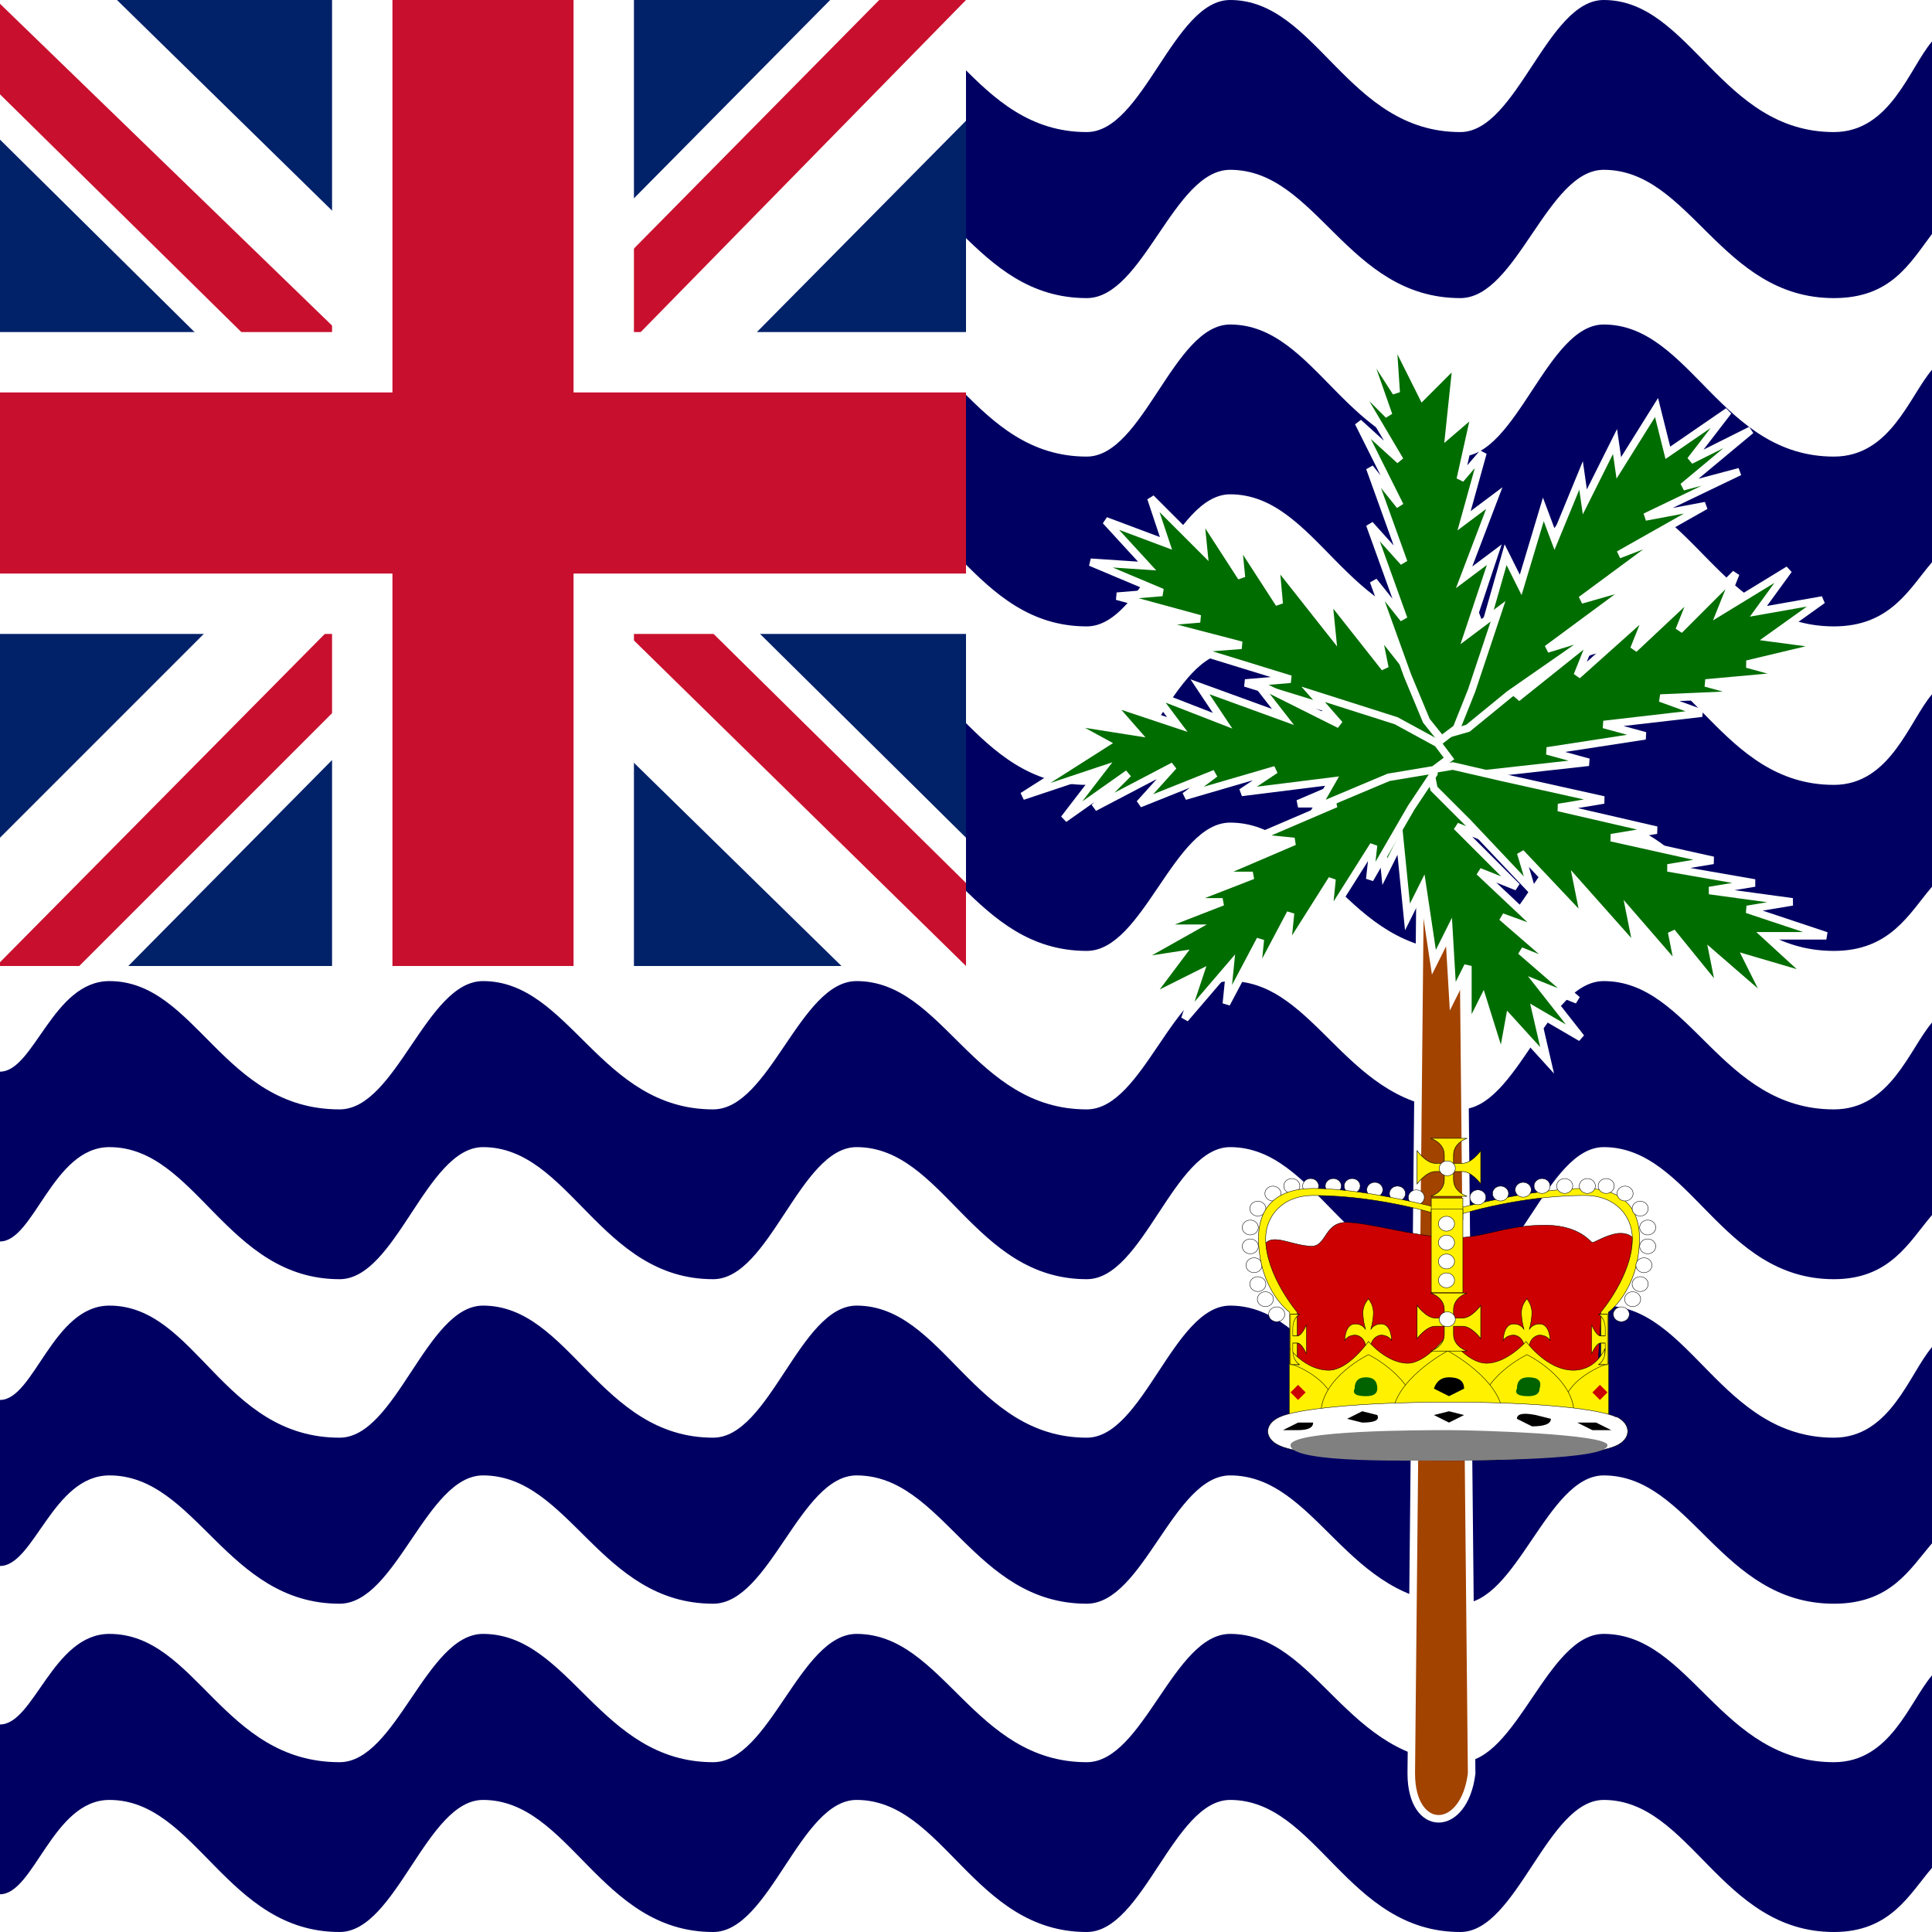 <svg xmlns="http://www.w3.org/2000/svg" viewBox="0 0 512 512"><path fill="#fff" d="M0 0h512v512H0z"/><path fill="#000063" fill-rule="evenodd" d="M512 444c-6 7-11 23-26 23-30 0-38-34-61-34-15 0-23 34-38 34-30 0-38-34-61-34-15 0-23 34-38 34-30 0-38-34-61-34-15 0-23 34-38 34-30 0-38-34-61-34-15 0-23 34-38 34-31 0-38-34-61-34-15 0-20 24-29 24v45c9 0 14-25 29-25 23 0 31 35 61 35 15 0 23-35 38-35 23 0 31 35 61 35 15 0 23-35 38-35 23 0 31 35 61 35 15 0 23-35 38-35 23 0 31 35 61 35 15 0 23-35 38-35 23 0 31 35 61 35 15 0 20-10 26-17zm0-87c-6 7-11 24-26 24-30 0-38-35-61-35-15 0-23 35-38 35-30 0-38-35-61-35-15 0-23 35-38 35-30 0-38-35-61-35-15 0-23 35-38 35-30 0-38-35-61-35-15 0-23 35-38 35-31 0-38-35-61-35-15 0-20 25-29 25v44c9 0 14-24 29-24 23 0 31 34 61 34 15 0 23-34 38-34 23 0 31 34 61 34 15 0 23-34 38-34 23 0 31 34 61 34 15 0 23-34 38-34 23 0 31 34 61 34 15 0 23-34 38-34 23 0 31 34 61 34 15 0 20-9 26-16zm0-86c-6 7-11 23-26 23-30 0-38-34-61-34-15 0-23 34-38 34-30 0-38-34-61-34-15 0-23 34-38 34-30 0-38-34-61-34-15 0-23 34-38 34-30 0-38-34-61-34-15 0-23 34-38 34-31 0-38-34-61-34-15 0-20 24-29 24v45c9 0 14-25 29-25 23 0 31 35 61 35 15 0 23-35 38-35 23 0 31 35 61 35 15 0 23-35 38-35 23 0 31 35 61 35 15 0 23-35 38-35 23 0 31 35 61 35 15 0 23-35 38-35 23 0 31 35 61 35 15 0 20-10 26-17zm0-87c-6 7-11 24-26 24-30 0-38-35-61-35-15 0-23 35-38 35-30 0-38-35-61-35-15 0-23 35-38 35-30 0-38-35-61-35-15 0-23 35-38 35-30 0-38-35-61-35-15 0-23 35-38 35-31 0-38-35-61-35-15 0-20 25-29 25v44c9 0 14-24 29-24 23 0 31 34 61 34 15 0 23-34 38-34 23 0 31 34 61 34 15 0 23-34 38-34 23 0 31 34 61 34 15 0 23-34 38-34 23 0 31 34 61 34 15 0 23-34 38-34 23 0 31 34 61 34 15 0 20-10 26-17zm0-86c-6 7-11 23-26 23-30 0-38-35-61-35-15 0-23 35-38 35-30 0-38-35-61-35-15 0-23 35-38 35-30 0-38-35-61-35-15 0-23 35-38 35-30 0-38-35-61-35-15 0-23 35-38 35-31 0-38-35-61-35-15 1-20 25-29 25v45c9 0 14-25 29-25 23 0 30 35 61 35 15 0 23-35 38-35 23 0 31 35 61 35 15 0 23-35 38-35 23 0 31 35 61 35 15 0 23-35 38-35 23 0 31 35 61 35 15 0 23-35 38-35 23 0 31 35 61 35 15 0 20-10 26-17zm0-87c-6 7-11 24-26 24-30 0-38-35-61-35-15 0-23 35-38 35-30 0-38-35-61-35-15 0-23 35-38 35-30 0-38-35-61-35-15 0-23 35-38 35-31 0-38-35-61-35-15 0-23 35-38 35C59 35 52 0 29 0 14 0 9 25 0 25v44c9 0 14-24 29-24 23 0 30 34 61 34 15 0 23-34 38-34 23 0 31 34 61 34 15 0 23-34 38-34 23 0 31 34 61 34 15 0 23-34 38-34 23 0 31 34 61 34 15 0 23-34 38-34 23 0 31 34 61 34 15 0 20-9 26-17z"/><path fill="#a24300" fill-rule="evenodd" stroke="#fff" stroke-width="2" d="m377 169-3 301c0 16 14 16 16 0l-3-301z"/><path fill="#006d00" fill-rule="evenodd" stroke="#fff" stroke-width="2" d="m410 281-10-11-2 11-5-16-4 8v-17l-4 8-1-17-4 8-3-20-4 8-2-20-4 8-2-20-1-10 2-4 5 2 8 8 17 16-10-4 16 16-10-4 17 16-11-4 15 13-10-4 15 13-10-4 11 14-12-7z"/><path fill="none" d="m410 281-44-84m30 26-24-14-5 22"/><path fill="none" d="m402 235-24-14-5 22"/><path fill="none" d="m409 247-24-14-5 22"/><path fill="none" d="m413 256-22-11-6 19"/><path fill="none" d="m418 265-22-11-7 19"/><path fill="none" d="m419 275-20-15-1 21"/><path fill="#006d00" fill-rule="evenodd" stroke="#fff" stroke-width="2" d="m293 138 16 6-4-12 14 14-1-10 11 17-1-10 11 17-1-11 15 19-1-10 15 19-2-10 15 19 8 10v5l-6 1-13-4-26-8 13-1-26-8 12-1-26-8 13-1-23-6 12-1-22-6 12-1-19-8 15 1z"/><path fill="none" d="m293 138 95 63m-45-11 32 2-10-25"/><path fill="none" d="m330 181 31 2-9-25"/><path fill="none" d="m316 172 32 2-10-25"/><path fill="none" d="M306 165h28l-6-22"/><path fill="none" d="M296 158h28l-6-22"/><path fill="none" d="m289 149 28 5-12-22"/><path fill="#006d00" fill-rule="evenodd" stroke="#fff" stroke-width="2" d="m483 159-14 10 15 2-21 5 11 3-22 2 11 3-23 1 11 4-26 3 11 3-26 4 11 3-27 3-13 2-6-2 2-5 10-8 20-16-5 9 20-16-4 10 19-17-4 10 16-15-4 10 15-15-4 10 18-11-8 11z"/><path fill="none" d="m483 159-107 46m31-29-16 23 30 3"/><path fill="none" d="m422 169-16 23 30 3"/><path fill="none" d="m437 162-16 24 30 3"/><path fill="none" d="m449 157-12 22 26 5"/><path fill="none" d="m460 152-12 22 26 5"/><path fill="none" d="m474 151-18 20h28"/><path fill="#006d00" fill-rule="evenodd" stroke="#fff" stroke-width="2" d="m480 259-17-5 6 12-15-13 2 10-13-16 2 10-13-15 2 10-16-18 2 10-17-18 3 10-17-18-9-9-1-5 6-1 13 3 27 6-12 2 26 6-12 2 27 6-12 2 23 4-12 2 22 3-12 2 21 7h-16z"/><path fill="none" d="m480 259-101-55m46 8h-32l13 24"/><path fill="none" d="M439 220h-31l12 24"/><path fill="none" d="M454 228h-31l12 23"/><path fill="none" d="m465 234-28 2 8 21"/><path fill="none" d="m476 239-28 3 8 21"/><path fill="none" d="m484 248-29-2 15 20"/><path fill="#006d00" fill-rule="evenodd" stroke="#fff" stroke-width="2" d="m304 265 9-12-13 2 16-9h-10l18-7h-10l18-7h-10l21-9-10-1 21-9h-10l21-9 10-4h5v5l-6 9-11 19 1-9-12 19 1-10-12 19 1-10-9 17 1-10-9 17 1-10-12 14 4-12z"/><path fill="none" d="m304 265 76-65m-17 34 7-24-26 3"/><path fill="none" d="m352 243 7-24-26 3"/><path fill="none" d="m341 252 7-24-26 4"/><path fill="none" d="m333 259 4-22-23 2"/><path fill="none" d="m325 266 4-22-23 2"/><path fill="none" d="m314 270 9-21-23 6"/><path fill="#006d00" fill-rule="evenodd" stroke="#fff" stroke-width="2" d="m458 109-16 11-3-12-10 16-1-7-8 16-1-7-7 17-3-8-6 20-4-8-6 21-3-8-7 20-3 11 2 4 7-2 11-9 23-16-13 4 23-17-14 4 23-17-13 5 23-13-16 3 25-12-15 4 18-15-16 8z"/><path fill="none" d="m452 115-24 20-46 60"/><path fill="none" d="m418 170-26 12-2-19"/><path fill="none" d="m428 158-26 12-3-19"/><path fill="none" d="m437 145-26 12-2-19"/><path fill="none" d="m445 136-24 9-3-16"/><path fill="none" d="m454 127-26 8-1-15"/><path fill="none" d="m458 118-24 13 4-19"/><path fill="#006d00" fill-rule="evenodd" stroke="#fff" stroke-width="2" d="m369 89 8 16 9-9-2 19 7-6-4 18 6-7-5 18 8-6-8 21 8-6-7 21 8-6-7 21-4 10-4 3-4-5-5-12-9-25 8 10-9-25 9 10-9-25 8 10-11-22 11 10-13-22 10 10-7-20 9 14z"/><path fill="none" d="m371 96 8 28 3 72"/><path fill="none" d="m367 159 14 22 14-15"/><path fill="none" d="m366 143 15 23 13-15"/><path fill="none" d="m365 128 15 23 13-16"/><path fill="none" d="m364 117 16 19 11-12"/><path fill="none" d="m362 105 17 19 10-12"/><path fill="none" d="m364 96 13 22 8-18"/><path fill="#006d00" fill-rule="evenodd" stroke="#fff" stroke-width="2" d="m271 211 22-14-11-6 19 3-7-8 18 6-6-8 18 7-6-9 22 8-7-9 22 11-7-8 22 7 11 6 3 4-4 3-12 2-19 8 4-7-24 3 9-6-24 7 8-6-20 8 9-10-21 11 9-9-17 12 10-13z"/><path fill="none" d="m278 207 22-9 12-2h10l17 1 15 1 30 3"/><path fill="none" d="m352 210 17-10-17-13"/><path fill="none" d="m333 209 21-11-17-14"/><path fill="none" d="m320 209 19-12-18-12m-27 27 18-16-14-8"/><path fill="none" d="m286 213 14-15-11-4m17 16 17-14-14-10"/><g fill-rule="evenodd"><path fill="#c00" stroke="#000" d="m542 1173-2-229-61-107q-22-77 17-80c24-1 49 14 84 16 36 1 29-60 82-58s144 32 222 37 119-27 209-30c90-4 114 42 119 42s30-18 56-22c25-3 34 10 34 10s-2 58-14 92-54 90-56 90l-15 251c0 2-675-7-675-12z" transform="matrix(.118 0 0 .109 279 246)"/><g stroke="#000"><path fill="#fff100" d="M532 585s-68-52-70-177c-1-72 34-124 123-124 124 0 301 53 301 53v17s-142-53-301-53c-71 0-107 52-107 105 0 89 71 179 71 179v141h-17z" transform="matrix(-.118 0 0 .109 489 284)"/><path fill="#fff" d="M478 549a18 18 0 1 1-35 0 18 18 0 0 1 35 0z" transform="matrix(-.118 0 0 .109 487 284)"/><path fill="#fff" d="M478 549a18 18 0 1 1-35 0 18 18 0 0 1 35 0z" transform="matrix(-.118 0 0 .109 489 280)"/><path fill="#fff" d="M478 549a18 18 0 1 1-35 0 18 18 0 0 1 35 0z" transform="matrix(-.118 0 0 .109 490 275)"/><path fill="#fff" d="M478 549a18 18 0 1 1-35 0 18 18 0 0 1 35 0z" transform="matrix(-.118 0 0 .109 491 270)"/><path fill="#fff" d="M478 549a18 18 0 1 1-35 0 18 18 0 0 1 35 0z" transform="matrix(-.118 0 0 .109 491 265)"/><path fill="#fff" d="M478 549a18 18 0 1 1-35 0 18 18 0 0 1 35 0z" transform="matrix(-.118 0 0 .109 484 288)"/><path fill="#fff" d="M478 549a18 18 0 1 1-35 0 18 18 0 0 1 35 0z" transform="matrix(-.118 0 0 .109 489 260)"/><path fill="#fff" d="M478 549a18 18 0 1 1-35 0 18 18 0 0 1 35 0z" transform="matrix(-.118 0 0 .109 485 256)"/><path fill="#fff" d="M478 549a18 18 0 1 1-35 0 18 18 0 0 1 35 0z" transform="matrix(-.118 0 0 .109 480 254)"/><path fill="#fff" d="M478 549a18 18 0 1 1-35 0 18 18 0 0 1 35 0z" transform="matrix(-.118 0 0 .109 475 254)"/><path fill="#fff" d="M478 549a18 18 0 1 1-35 0 18 18 0 0 1 35 0z" transform="matrix(-.118 0 0 .109 469 254)"/><path fill="#fff" d="M478 549a18 18 0 1 1-35 0 18 18 0 0 1 35 0z" transform="matrix(-.118 0 0 .109 463 254)"/><path fill="#fff" d="M478 549a18 18 0 1 1-35 0 18 18 0 0 1 35 0z" transform="matrix(-.118 0 0 .109 458 255)"/><path fill="#fff" d="M478 549a18 18 0 1 1-35 0 18 18 0 0 1 35 0z" transform="matrix(-.118 0 0 .109 452 256)"/><path fill="#fff" d="M478 549a18 18 0 1 1-35 0 18 18 0 0 1 35 0z" transform="matrix(-.118 0 0 .109 446 257)"/></g><path fill="#fff" stroke="#000" d="M478 549a18 18 0 1 1-35 0 18 18 0 0 1 35 0z" transform="matrix(.118 0 0 .109 281 284)"/><path fill="#fff" stroke="#000" d="M478 549a18 18 0 1 1-35 0 18 18 0 0 1 35 0z" transform="matrix(.118 0 0 .109 279 280)"/><path fill="#fff" stroke="#000" d="M478 549a18 18 0 1 1-35 0 18 18 0 0 1 35 0z" transform="matrix(.118 0 0 .109 278 275)"/><path fill="#fff" stroke="#000" d="M478 549a18 18 0 1 1-35 0 18 18 0 0 1 35 0z" transform="matrix(.118 0 0 .109 277 270)"/><path fill="#fff" stroke="#000" d="M478 549a18 18 0 1 1-35 0 18 18 0 0 1 35 0z" transform="matrix(.118 0 0 .109 277 265)"/><path fill="#fff" stroke="#000" d="M478 549a18 18 0 1 1-35 0 18 18 0 0 1 35 0z" transform="matrix(.118 0 0 .109 279 260)"/><path fill="#fff" stroke="#000" d="M478 549a18 18 0 1 1-35 0 18 18 0 0 1 35 0z" transform="matrix(.118 0 0 .109 283 256)"/><path fill="#fff" stroke="#000" d="M478 549a18 18 0 1 1-35 0 18 18 0 0 1 35 0z" transform="matrix(.118 0 0 .109 288 254)"/><path fill="#fff" stroke="#000" d="M478 549a18 18 0 1 1-35 0 18 18 0 0 1 35 0z" transform="matrix(.118 0 0 .109 293 254)"/><path fill="#fff" stroke="#000" d="M478 549a18 18 0 1 1-35 0 18 18 0 0 1 35 0z" transform="matrix(.118 0 0 .109 299 254)"/><path fill="#fff" stroke="#000" d="M478 549a18 18 0 1 1-35 0 18 18 0 0 1 35 0z" transform="matrix(.118 0 0 .109 304 254)"/><path fill="#fff" stroke="#000" d="M478 549a18 18 0 1 1-35 0 18 18 0 0 1 35 0z" transform="matrix(.118 0 0 .109 310 255)"/><path fill="#fff" stroke="#000" d="M478 549a18 18 0 1 1-35 0 18 18 0 0 1 35 0z" transform="matrix(.118 0 0 .109 316 256)"/><path fill="#fff" stroke="#000" d="M478 549a18 18 0 1 1-35 0 18 18 0 0 1 35 0z" transform="matrix(.118 0 0 .109 321 257)"/><path fill="#fff" stroke="#000" d="M478 549a18 18 0 1 1-35 0 18 18 0 0 1 35 0z" transform="matrix(.118 0 0 .109 284 288)"/><path fill="#fff100" stroke="#000" d="M532 585s-68-52-70-177c-1-72 34-124 123-124 124 0 301 53 301 53v17s-142-53-301-53c-71 0-107 52-107 105 0 89 71 179 71 179v141h-17z" transform="matrix(.118 0 0 .109 279 284)"/><path fill="#fff100" stroke="#000" stroke-width="3" d="M1240 532s16-36 71-36c38 0 71 36 71 71v71h35v-71c0-36 36-71 71-71 53 0 71 35 71 35s0-106-71-106c-53 0-71 36-71 36s18-54 18-107-35-88-35-88c0 6-36 35-36 88s18 107 18 107-18-36-71-36c-71 0-71 106-71 106z" transform="matrix(.039 0 0 .042 308 333)"/><path fill="#fff100" stroke="#000" stroke-width="3" d="M1240 532s16-36 71-36c38 0 71 36 71 71v71h35v-71c0-36 36-71 71-71 53 0 71 35 71 35s0-106-71-106c-53 0-71 36-71 36s18-54 18-107-35-88-35-88c0 6-36 35-36 88s18 107 18 107-18-36-71-36c-71 0-71 106-71 106z" transform="matrix(.039 0 0 .042 350 333)"/><path fill="#fff100" stroke="#000" d="M532 833V673s35 53 88 53c44 0 89-70 89-70s41 53 88 53c42 0 89-69 89-69s43 69 88 69c46 0 89-53 89-53s46 70 106 70c53 0 71-53 71-53v160z" transform="matrix(.118 0 0 .109 279 284)"/><path fill="#fff100" stroke="#000" d="M709 833V709s106 35 106 124z" transform="matrix(.118 0 0 .109 258 284)"/><path fill="#fff100" stroke="#000" d="M709 833V709s106 35 106 124z" transform="matrix(-.118 0 0 .109 510 284)"/><path fill="#fff100" stroke="#000" d="M602 833c0-89 107-145 107-145s106 56 106 145z" transform="matrix(.118 0 0 .109 279 284)"/><path fill="#fff100" stroke="#000" d="M602 833c0-89 107-145 107-145s106 56 106 145z" transform="matrix(.118 0 0 .109 321 284)"/><path fill="#fff100" stroke="#000" d="M585 848c0-89 124-160 124-160s124 71 124 160z" transform="matrix(.118 0 0 .109 300 283)"/><path fill="#fff" stroke="#000" d="M1276 656c-36-18-166-36-377-36s-350 18-385 36c-36 17-36 53 0 70 35 18 175 36 385 36s341-18 377-36c35-17 35-53 0-71z" transform="matrix(.117 0 0 .109 279 304)"/><path fill="gray" d="M426 383c0 4-35 4-42 4-8 0-42 1-42-4 0-4 35-4 42-4s42 1 42 4"/><path fill="#c00" d="m346 369-2 2-2-2 2-2zm80 0-2 2-2-2 2-2z"/><path d="m388 368-4 2-4-2q1-3 4-3 4 0 4 3"/><path fill="#006300" d="M408 368q0 2-3 2-4 0-3-2 0-3 3-3 4 0 3 3m-43 0q0 2-3 2-4 0-3-2 0-3 3-3t3 3"/><path fill="#fff100" stroke="#000" stroke-width="2" d="M1258 496s35-53 71-53h35v35c0 54-53 71-53 71h142s-53-18-53-71v-35h35c36 0 71 53 71 53V354s-35 54-71 54h-35v-36c0-53 53-71 53-71h-142s53 18 53 71v36h-35c-36 0-71-54-71-54z" transform="matrix(.068 0 0 .062 290 324)"/><path fill="#fff100" stroke="#000" stroke-width="3" d="M1382 549h71s-53-17-53-71v-35h35c36 0 71 53 71 53V354s-35 54-71 54h-35v-36c0-53 53-71 53-71h-71z" transform="matrix(.034 0 0 .054 295 332)"/><path fill="#fff100" stroke="#000" stroke-width="3" d="M1382 549h71s-53-17-53-71v-35h35c36 0 71 53 71 53V354s-35 54-71 54h-35v-36c0-53 53-71 53-71h-71z" transform="matrix(-.034 0 0 .054 473 332)"/><path fill="#fff" stroke="#000" d="M904 602a18 18 0 1 1-36 0 18 18 0 0 1 36 0z" transform="matrix(.118 0 0 .109 279 284)"/><path fill="#fff100" stroke="#000" stroke-width="2" d="M1258 496s35-53 71-53h35v35c0 54-53 71-53 71h142s-53-18-53-71v-35h35c36 0 71 53 71 53V354s-35 54-71 54h-35v-36c0-53 53-71 53-71h-142s53 18 53 71v36h-35c-36 0-71-54-71-54z" transform="matrix(.068 0 0 .062 290 283)"/><path fill="#fff" stroke="#000" d="M904 602a18 18 0 1 1-36 0 18 18 0 0 1 36 0z" transform="matrix(.118 0 0 .109 279 244)"/><path fill="#fff100" stroke="#000" d="M850 656h71v53h-71z" transform="matrix(.118 0 0 .109 279 246)"/><path fill="#fff100" stroke="#000" d="M850 683h71v203h-71z" transform="matrix(.118 0 0 .109 279 246)"/><path fill="#fff" stroke="#000" d="M478 549a18 18 0 1 1-35 0 18 18 0 0 1 35 0z" transform="matrix(.118 0 0 .109 329 279)"/><path fill="#fff" stroke="#000" d="M478 549a18 18 0 1 1-35 0 18 18 0 0 1 35 0z" transform="matrix(.118 0 0 .109 329 274)"/><path fill="#fff" stroke="#000" d="M478 549a18 18 0 1 1-35 0 18 18 0 0 1 35 0z" transform="matrix(.118 0 0 .109 329 269)"/><path fill="#fff" stroke="#000" d="M478 549a18 18 0 1 1-35 0 18 18 0 0 1 35 0z" transform="matrix(.118 0 0 .109 329 264)"/><path d="m388 375-4 2-4-2 4-1zm39 4h-5l-4-2h5zm-16-3q0 2-5 2l-4-2q0-2 5-1zm-71 3h4q4 0 4-2h-4zm17-3 4 1q5 0 4-2l-4-1z"/></g><path fill="#012169" d="M0 0h256v256H0Z"/><path fill="#fff" d="M256 0v32l-95 96 95 94v34h-33l-96-94-93 94H0v-34l93-93L0 37V0h31l96 94 93-94z"/><path fill="#c8102e" d="m92 162 6 17-77 77H0v-1zm62-6 27 4 75 74v22ZM256 0l-96 98-2-22 75-76ZM0 1l97 94-30-4L0 25Z"/><path fill="#fff" d="M88 0v256h80V0ZM0 88v80h256V88Z"/><path fill="#c8102e" d="M0 104v48h256v-48ZM104 0v256h48V0Z"/></svg>